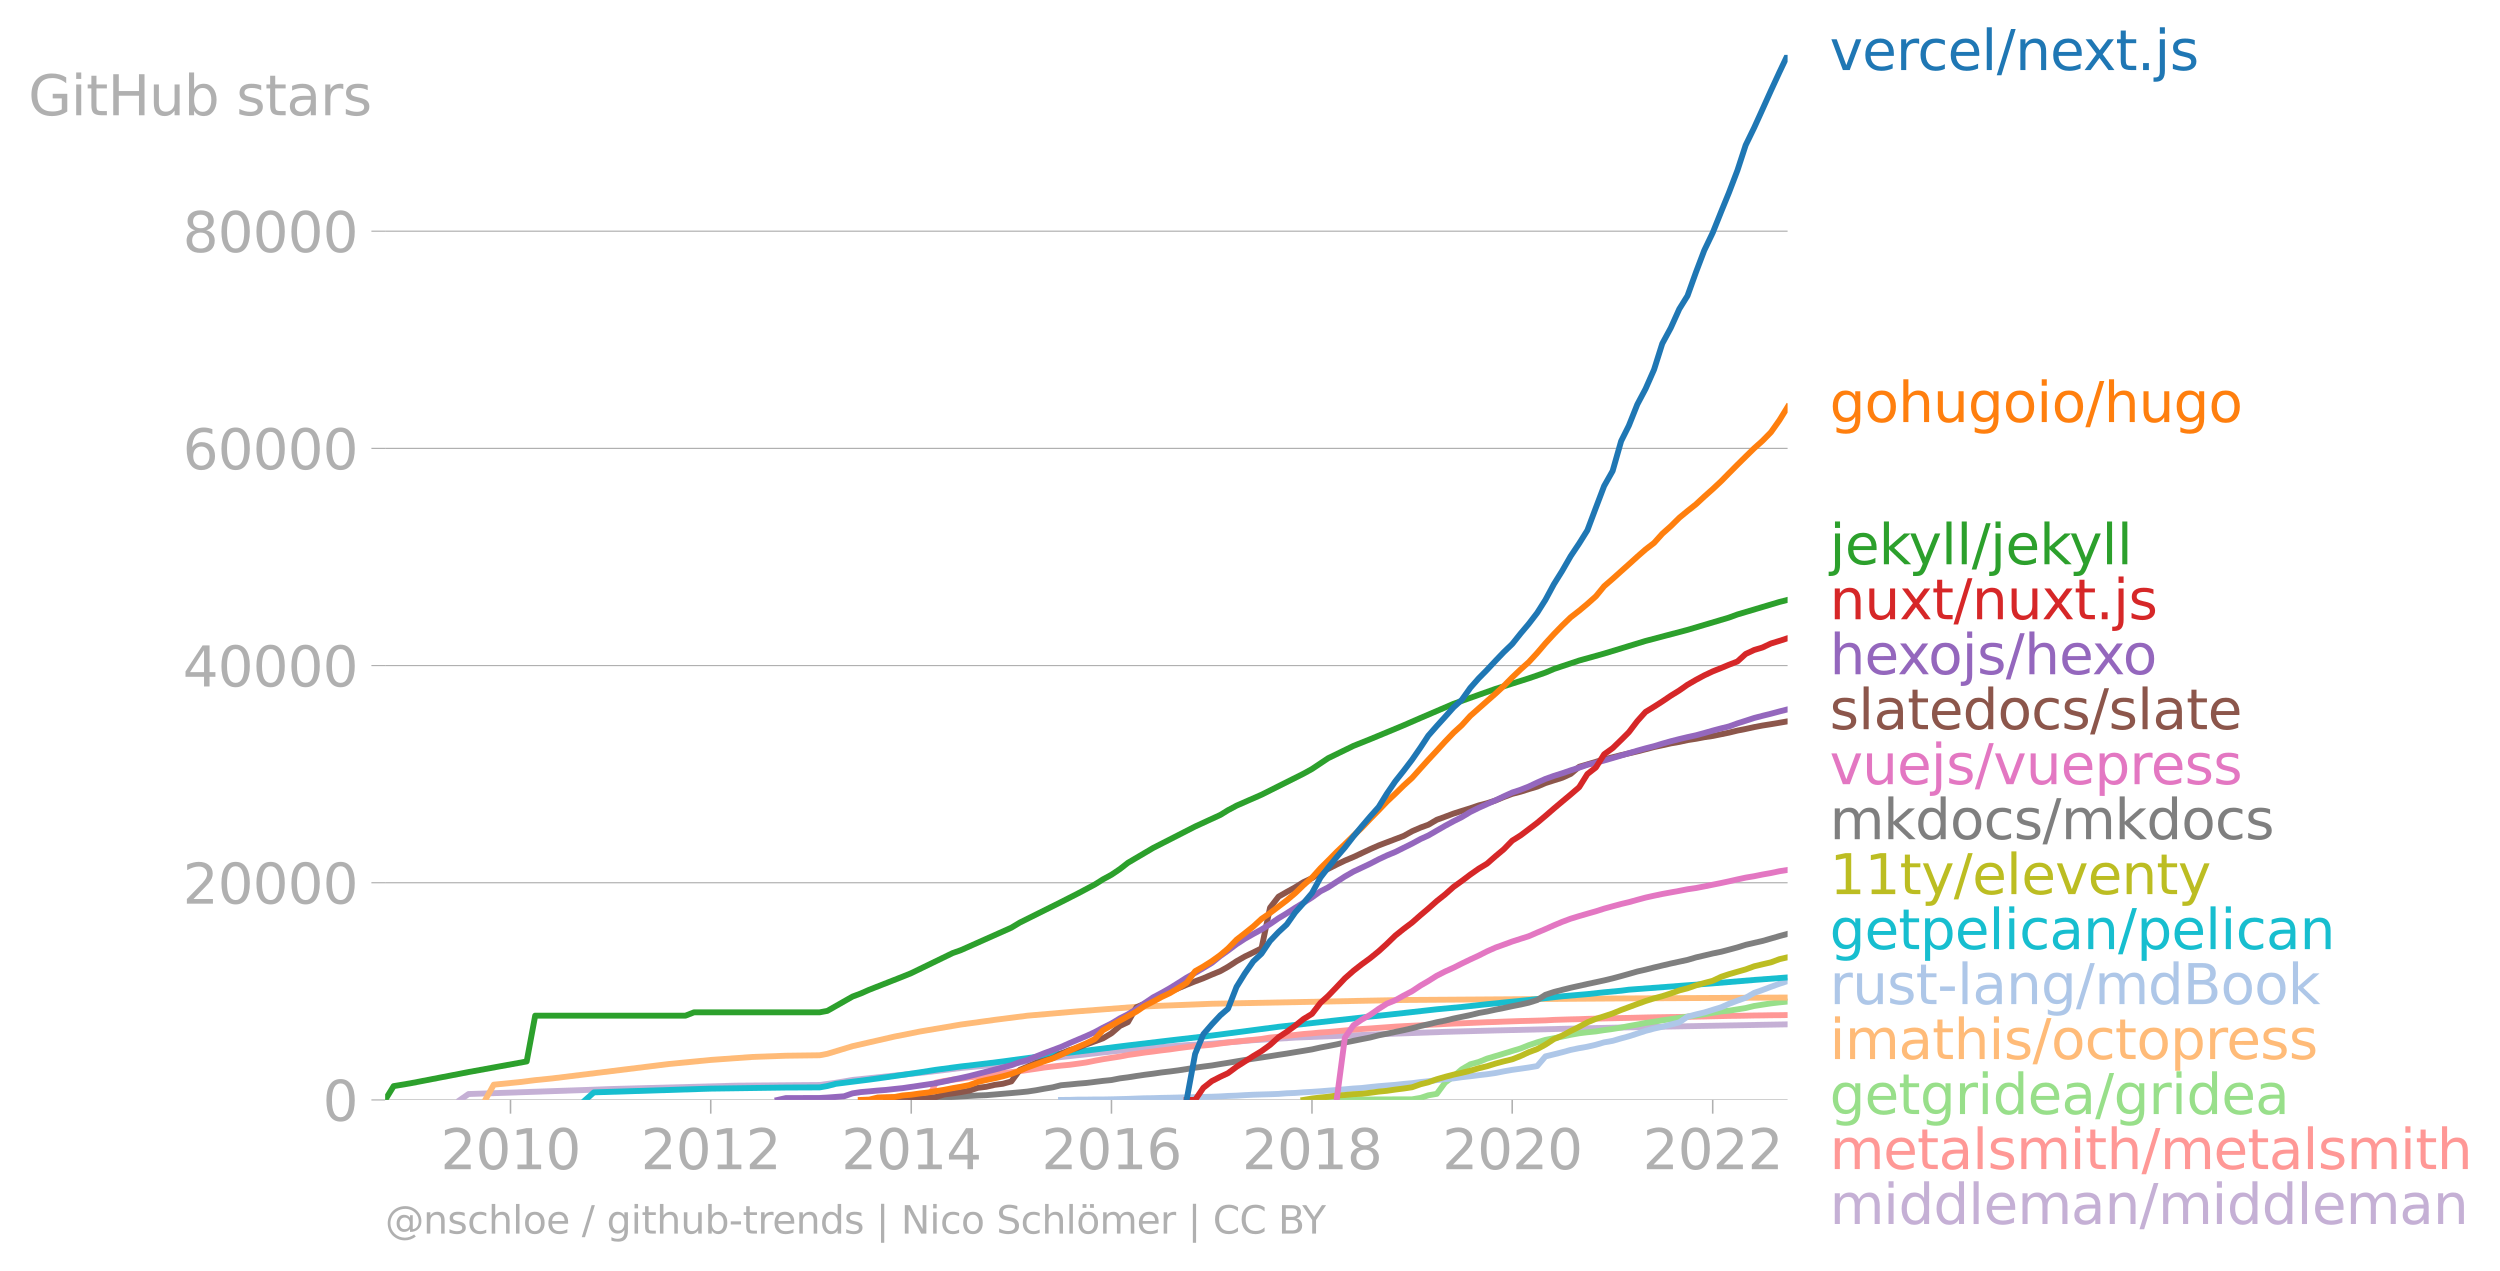 <svg xmlns:xlink="http://www.w3.org/1999/xlink" width="848.801" height="431.485" viewBox="0 0 636.6 323.614" xmlns="http://www.w3.org/2000/svg"><defs><style>*{stroke-linejoin:round;stroke-linecap:butt}</style></defs><g id="figure_1"><path d="M0 323.614h636.6V0H0v323.614z" style="fill:none" id="patch_1"/><g id="axes_1"><path d="M98.073 280.087h357.12V13.975H98.073v266.112z" style="fill:none" id="patch_2"/><g id="matplotlib.axis_1"><g id="xtick_1"><g id="line2d_1"><defs><path id="m412ab2c2bc" d="M0 0v3.5" style="stroke:#b0b0b0;stroke-width:.4"/></defs><use xlink:href="#m412ab2c2bc" x="129.993" y="280.087" style="fill:#b0b0b0;stroke:#b0b0b0;stroke-width:.4"/></g><g style="fill:#b0b0b0" transform="matrix(.14 0 0 -.14 112.178 297.724)" id="text_1"><defs><path id="DejaVuSans-32" d="M1228 531h2203V0H469v531q359 372 979 998 621 627 780 809 303 340 423 576 121 236 121 464 0 372-261 606-261 235-680 235-297 0-627-103-329-103-704-313v638q381 153 712 231 332 78 607 78 725 0 1156-363 431-362 431-968 0-288-108-546-107-257-392-607-78-91-497-524-418-433-1181-1211z" transform="scale(.016)"/><path id="DejaVuSans-30" d="M2034 4250q-487 0-733-480-245-479-245-1442 0-959 245-1439 246-480 733-480 491 0 736 480 246 480 246 1439 0 963-246 1442-245 480-736 480zm0 500q785 0 1199-621 414-620 414-1801 0-1178-414-1799Q2819-91 2034-91q-784 0-1198 620-414 621-414 1799 0 1181 414 1801 414 621 1198 621z" transform="scale(.016)"/><path id="DejaVuSans-31" d="M794 531h1031v3560L703 3866v575l1116 225h631V531h1031V0H794v531z" transform="scale(.016)"/></defs><use xlink:href="#DejaVuSans-32"/><use xlink:href="#DejaVuSans-30" x="63.623"/><use xlink:href="#DejaVuSans-31" x="127.246"/><use xlink:href="#DejaVuSans-30" x="190.869"/></g></g><g id="xtick_2"><use xlink:href="#m412ab2c2bc" x="180.98" y="280.087" style="fill:#b0b0b0;stroke:#b0b0b0;stroke-width:.4" id="line2d_2"/><g style="fill:#b0b0b0" transform="matrix(.14 0 0 -.14 163.165 297.724)" id="text_2"><use xlink:href="#DejaVuSans-32"/><use xlink:href="#DejaVuSans-30" x="63.623"/><use xlink:href="#DejaVuSans-31" x="127.246"/><use xlink:href="#DejaVuSans-32" x="190.869"/></g></g><g id="xtick_3"><use xlink:href="#m412ab2c2bc" x="232.037" y="280.087" style="fill:#b0b0b0;stroke:#b0b0b0;stroke-width:.4" id="line2d_3"/><g style="fill:#b0b0b0" transform="matrix(.14 0 0 -.14 214.222 297.724)" id="text_3"><defs><path id="DejaVuSans-34" d="M2419 4116 825 1625h1594v2491zm-166 550h794V1625h666v-525h-666V0h-628v1100H313v609l1940 2957z" transform="scale(.016)"/></defs><use xlink:href="#DejaVuSans-32"/><use xlink:href="#DejaVuSans-30" x="63.623"/><use xlink:href="#DejaVuSans-31" x="127.246"/><use xlink:href="#DejaVuSans-34" x="190.869"/></g></g><g id="xtick_4"><use xlink:href="#m412ab2c2bc" x="283.024" y="280.087" style="fill:#b0b0b0;stroke:#b0b0b0;stroke-width:.4" id="line2d_4"/><g style="fill:#b0b0b0" transform="matrix(.14 0 0 -.14 265.209 297.724)" id="text_4"><defs><path id="DejaVuSans-36" d="M2113 2584q-425 0-674-291-248-290-248-796 0-503 248-796 249-292 674-292t673 292q248 293 248 796 0 506-248 796-248 291-673 291zm1253 1979v-575q-238 112-480 171-242 60-480 60-625 0-955-422-329-422-376-1275 184 272 462 417 279 145 613 145 703 0 1111-427 408-426 408-1160 0-719-425-1154Q2819-91 2113-91q-810 0-1238 620-428 621-428 1799 0 1106 525 1764t1409 658q238 0 480-47t505-140z" transform="scale(.016)"/></defs><use xlink:href="#DejaVuSans-32"/><use xlink:href="#DejaVuSans-30" x="63.623"/><use xlink:href="#DejaVuSans-31" x="127.246"/><use xlink:href="#DejaVuSans-36" x="190.869"/></g></g><g id="xtick_5"><use xlink:href="#m412ab2c2bc" x="334.081" y="280.087" style="fill:#b0b0b0;stroke:#b0b0b0;stroke-width:.4" id="line2d_5"/><g style="fill:#b0b0b0" transform="matrix(.14 0 0 -.14 316.266 297.724)" id="text_5"><defs><path id="DejaVuSans-38" d="M2034 2216q-450 0-708-241-257-241-257-662 0-422 257-663 258-241 708-241t709 242q260 243 260 662 0 421-258 662-257 241-711 241zm-631 268q-406 100-633 378-226 279-226 679 0 559 398 884 399 325 1092 325 697 0 1094-325t397-884q0-400-227-679-226-278-629-378 456-106 710-416 255-309 255-755 0-679-414-1042Q2806-91 2034-91q-771 0-1186 362-414 363-414 1042 0 446 256 755 257 310 713 416zm-231 997q0-362 226-565 227-203 636-203 407 0 636 203 230 203 230 565 0 363-230 566-229 203-636 203-409 0-636-203-226-203-226-566z" transform="scale(.016)"/></defs><use xlink:href="#DejaVuSans-32"/><use xlink:href="#DejaVuSans-30" x="63.623"/><use xlink:href="#DejaVuSans-31" x="127.246"/><use xlink:href="#DejaVuSans-38" x="190.869"/></g></g><g id="xtick_6"><use xlink:href="#m412ab2c2bc" x="385.068" y="280.087" style="fill:#b0b0b0;stroke:#b0b0b0;stroke-width:.4" id="line2d_6"/><g style="fill:#b0b0b0" transform="matrix(.14 0 0 -.14 367.253 297.724)" id="text_6"><use xlink:href="#DejaVuSans-32"/><use xlink:href="#DejaVuSans-30" x="63.623"/><use xlink:href="#DejaVuSans-32" x="127.246"/><use xlink:href="#DejaVuSans-30" x="190.869"/></g></g><g id="xtick_7"><use xlink:href="#m412ab2c2bc" x="436.125" y="280.087" style="fill:#b0b0b0;stroke:#b0b0b0;stroke-width:.4" id="line2d_7"/><g style="fill:#b0b0b0" transform="matrix(.14 0 0 -.14 418.31 297.724)" id="text_7"><use xlink:href="#DejaVuSans-32"/><use xlink:href="#DejaVuSans-30" x="63.623"/><use xlink:href="#DejaVuSans-32" x="127.246"/><use xlink:href="#DejaVuSans-32" x="190.869"/></g></g></g><g id="matplotlib.axis_2"><g id="ytick_1"><path d="M98.073 280.087h357.12" clip-path="url(#pe47bb0c517)" style="fill:none;stroke:#b0b0b0;stroke-width:.3;stroke-linecap:square" id="line2d_8"/><g id="line2d_9"><defs><path id="m35381f8aea" d="M0 0h-3.5" style="stroke:#b0b0b0;stroke-width:.3"/></defs><use xlink:href="#m35381f8aea" x="98.073" y="280.087" style="fill:#b0b0b0;stroke:#b0b0b0;stroke-width:.3"/></g><use xlink:href="#DejaVuSans-30" style="fill:#b0b0b0" transform="matrix(.14 0 0 -.14 82.166 285.406)" id="text_8"/></g><g id="ytick_2"><path d="M98.073 224.784h357.12" clip-path="url(#pe47bb0c517)" style="fill:none;stroke:#b0b0b0;stroke-width:.3;stroke-linecap:square" id="line2d_10"/><use xlink:href="#m35381f8aea" x="98.073" y="224.784" style="fill:#b0b0b0;stroke:#b0b0b0;stroke-width:.3" id="line2d_11"/><g style="fill:#b0b0b0" transform="matrix(.14 0 0 -.14 46.536 230.103)" id="text_9"><use xlink:href="#DejaVuSans-32"/><use xlink:href="#DejaVuSans-30" x="63.623"/><use xlink:href="#DejaVuSans-30" x="127.246"/><use xlink:href="#DejaVuSans-30" x="190.869"/><use xlink:href="#DejaVuSans-30" x="254.492"/></g></g><g id="ytick_3"><path d="M98.073 169.48h357.12" clip-path="url(#pe47bb0c517)" style="fill:none;stroke:#b0b0b0;stroke-width:.3;stroke-linecap:square" id="line2d_12"/><use xlink:href="#m35381f8aea" x="98.073" y="169.481" style="fill:#b0b0b0;stroke:#b0b0b0;stroke-width:.3" id="line2d_13"/><g style="fill:#b0b0b0" transform="matrix(.14 0 0 -.14 46.536 174.8)" id="text_10"><use xlink:href="#DejaVuSans-34"/><use xlink:href="#DejaVuSans-30" x="63.623"/><use xlink:href="#DejaVuSans-30" x="127.246"/><use xlink:href="#DejaVuSans-30" x="190.869"/><use xlink:href="#DejaVuSans-30" x="254.492"/></g></g><g id="ytick_4"><path d="M98.073 114.178h357.12" clip-path="url(#pe47bb0c517)" style="fill:none;stroke:#b0b0b0;stroke-width:.3;stroke-linecap:square" id="line2d_14"/><use xlink:href="#m35381f8aea" x="98.073" y="114.178" style="fill:#b0b0b0;stroke:#b0b0b0;stroke-width:.3" id="line2d_15"/><g style="fill:#b0b0b0" transform="matrix(.14 0 0 -.14 46.536 119.497)" id="text_11"><use xlink:href="#DejaVuSans-36"/><use xlink:href="#DejaVuSans-30" x="63.623"/><use xlink:href="#DejaVuSans-30" x="127.246"/><use xlink:href="#DejaVuSans-30" x="190.869"/><use xlink:href="#DejaVuSans-30" x="254.492"/></g></g><g id="ytick_5"><path d="M98.073 58.875h357.12" clip-path="url(#pe47bb0c517)" style="fill:none;stroke:#b0b0b0;stroke-width:.3;stroke-linecap:square" id="line2d_16"/><use xlink:href="#m35381f8aea" x="98.073" y="58.875" style="fill:#b0b0b0;stroke:#b0b0b0;stroke-width:.3" id="line2d_17"/><g style="fill:#b0b0b0" transform="matrix(.14 0 0 -.14 46.536 64.194)" id="text_12"><use xlink:href="#DejaVuSans-38"/><use xlink:href="#DejaVuSans-30" x="63.623"/><use xlink:href="#DejaVuSans-30" x="127.246"/><use xlink:href="#DejaVuSans-30" x="190.869"/><use xlink:href="#DejaVuSans-30" x="254.492"/></g></g><g style="fill:#b0b0b0" transform="matrix(.14 0 0 -.14 7.2 29.352)" id="text_13"><defs><path id="DejaVuSans-47" d="M3809 666v1253H2778v519h1656V434q-365-259-806-392-440-133-940-133-1094 0-1712 639-617 640-617 1780 0 1144 617 1783 618 639 1712 639 456 0 867-113 411-112 758-331v-672q-350 297-744 447t-828 150q-857 0-1287-478-429-478-429-1425 0-944 429-1422 430-478 1287-478 334 0 596 58 263 58 472 180z" transform="scale(.016)"/><path id="DejaVuSans-69" d="M603 3500h575V0H603v3500zm0 1363h575v-729H603v729z" transform="scale(.016)"/><path id="DejaVuSans-74" d="M1172 4494v-994h1184v-447H1172V1153q0-428 117-550t477-122h590V0h-590q-666 0-919 248-253 249-253 905v1900H172v447h422v994h578z" transform="scale(.016)"/><path id="DejaVuSans-48" d="M628 4666h631V2753h2294v1913h631V0h-631v2222H1259V0H628v4666z" transform="scale(.016)"/><path id="DejaVuSans-75" d="M544 1381v2119h575V1403q0-497 193-746 194-248 582-248 465 0 735 297 271 297 271 810v1984h575V0h-575v538q-209-319-486-474-276-155-642-155-603 0-916 375-312 375-312 1097zm1447 2203z" transform="scale(.016)"/><path id="DejaVuSans-62" d="M3116 1747q0 634-261 995t-717 361q-457 0-718-361t-261-995q0-634 261-995t718-361q456 0 717 361t261 995zM1159 2969q182 312 458 463 277 152 661 152 638 0 1036-506 399-506 399-1331T3314 415Q2916-91 2278-91q-384 0-661 152-276 152-458 464V0H581v4863h578V2969z" transform="scale(.016)"/><path id="DejaVuSans-73" d="M2834 3397v-544q-243 125-506 187-262 63-544 63-428 0-642-131t-214-394q0-200 153-314t616-217l197-44q612-131 870-370t258-667q0-488-386-773Q2250-91 1575-91q-281 0-586 55T347 128v594q319-166 628-249 309-82 613-82 406 0 624 139 219 139 219 392 0 234-158 359-157 125-692 241l-200 47q-534 112-772 345-237 233-237 639 0 494 350 762 350 269 994 269 318 0 599-47 282-46 519-140z" transform="scale(.016)"/><path id="DejaVuSans-61" d="M2194 1759q-697 0-966-159t-269-544q0-306 202-486 202-179 548-179 479 0 768 339t289 901v128h-572zm1147 238V0h-575v531q-197-318-491-470T1556-91q-537 0-855 302-317 302-317 808 0 590 395 890 396 300 1180 300h807v57q0 397-261 614t-733 217q-300 0-585-72-284-72-546-216v532q315 122 612 182 297 61 578 61 760 0 1135-394 375-393 375-1193z" transform="scale(.016)"/><path id="DejaVuSans-72" d="M2631 2963q-97 56-211 82-114 27-251 27-488 0-749-317t-261-911V0H581v3500h578v-544q182 319 472 473 291 155 707 155 59 0 131-8 72-7 159-23l3-590z" transform="scale(.016)"/></defs><use xlink:href="#DejaVuSans-47"/><use xlink:href="#DejaVuSans-69" x="77.49"/><use xlink:href="#DejaVuSans-74" x="105.273"/><use xlink:href="#DejaVuSans-48" x="144.482"/><use xlink:href="#DejaVuSans-75" x="219.678"/><use xlink:href="#DejaVuSans-62" x="283.057"/><use xlink:href="#DejaVuSans-20" x="346.533"/><use xlink:href="#DejaVuSans-73" x="378.32"/><use xlink:href="#DejaVuSans-74" x="430.42"/><use xlink:href="#DejaVuSans-61" x="469.629"/><use xlink:href="#DejaVuSans-72" x="530.908"/><use xlink:href="#DejaVuSans-73" x="572.021"/></g></g><path d="m117.14 280.087 2.166-1.502 29.754-1.031 6.426-.24 31.85-.86 21.372-.178 4.121-.558 4.26-.727 19.069-1.994 8.52-1.037 6.427-.606 8.59-.804 1.956-.387 4.26-.529 23.469-2.566 12.782-.94 6.425-.356 10.547-.89 4.26-.255 6.426-.412 21.233-.844 16.903-.622 12.852-.354 23.398-.561 14.807-.32 36.18-.673h0" clip-path="url(#pe47bb0c517)" style="fill:none;stroke:#c5b0d5;stroke-width:1.5;stroke-linecap:square" id="line2d_18"/><path d="m234.202 280.087 1.956-.006 2.165-4.385 2.095-.434 2.165-.33 2.096-.237 2.165-.34 2.165-.255 2.096-.221 2.165-.37 2.095-.252 2.165-.26 2.166-.246 1.955-.282 2.165-.313 2.096-.323 2.165-.252 2.095-.238 2.166-.202 2.165-.29 2.095-.304 2.165-.44 2.096-.39 2.165-.342 2.165-.332 2.026-.401 2.165-.304 2.095-.313 2.166-.268 2.095-.285 2.165-.252 2.165-.32 2.096-.269 2.165-.251 2.095-.152 2.165-.21 2.166-.305 1.955-.257 2.166-.232 2.095-.23 2.165-.212 2.095-.227 2.166-.357 2.165-.199 2.095-.238 2.165-.224 2.096-.24 2.165-.169 2.165-.216 1.956-.121 2.165-.197 2.096-.196 2.165-.21 2.095-.163 2.165-.138 2.165-.16 2.096-.15 2.165-.16 2.095-.12 2.166-.107 2.165-.097 1.956-.133 2.165-.097 2.095-.113 2.165-.105 2.096-.07 2.165-.093 2.165-.094 2.095-.094 2.166-.058 2.095-.092 2.165-.074 2.165-.072 2.026-.047 2.165-.064 2.096-.063 2.165-.12 2.095-.066 2.165-.066 2.166-.052 2.095-.08 2.165-.053 2.095-.055 2.166-.05 2.165-.047 1.956-.039 2.165-.055 2.095-.053 2.165-.047 2.096-.033 2.165-.036 2.165-.02 2.096-.027 2.165-.05 2.095-.041 2.165-.056 2.166-.047 1.955-.044 2.165-.025 2.096-.038 2.165-.047 2.095-.022 2.166-.042 2.165-.014 2.095-.033" clip-path="url(#pe47bb0c517)" style="fill:none;stroke:#ff9896;stroke-width:1.5;stroke-linecap:square" id="line2d_19"/><path d="m338.202 280.087 2.165-.075 2.096-.022 2.165-.008 2.095-.003 2.165-.011 2.165-.011 2.096-.006 2.165-.008 2.095-.003 2.166-.008 2.165-.365 1.956-.653 2.165-.379 2.095-2.848 2.165-1.606 2.096-1.784 2.165-1.28 2.165-.597 2.095-.852 2.166-.647 2.095-.63 2.165-.67 2.165-.655 2.026-.816 2.165-.732 2.096-.62 2.165-.423 2.095-.41 2.165-.466 2.166-.39 2.095-.257 2.165-.216 2.095-.326 2.166-.294 2.165-.356 1.956-.385 2.165-.381 2.095-.415 2.165-.312 2.096-.352 2.165-.293 2.165-.332 2.096-.331 2.165-.277 2.095-.315 2.165-.365 2.166-.357 1.955-.18 2.165-.34 2.096-.34 2.165-.52 2.095-.331 2.166-.33 2.165-.262 2.095-.202" clip-path="url(#pe47bb0c517)" style="fill:none;stroke:#98df8a;stroke-width:1.5;stroke-linecap:square" id="line2d_20"/><g style="fill:#1f77b4" transform="matrix(.14 0 0 -.14 465.907 17.838)" id="text_14"><defs><path id="DejaVuSans-76" d="M191 3500h609L1894 563l1094 2937h609L2284 0h-781L191 3500z" transform="scale(.016)"/><path id="DejaVuSans-65" d="M3597 1894v-281H953q38-594 358-905t892-311q331 0 642 81t618 244V178Q3153 47 2828-22t-659-69q-838 0-1327 487-489 488-489 1320 0 859 464 1363 464 505 1252 505 706 0 1117-455 411-454 411-1235zm-575 169q-6 471-264 752-258 282-683 282-481 0-770-272t-333-766l2050 4z" transform="scale(.016)"/><path id="DejaVuSans-63" d="M3122 3366v-538q-244 135-489 202t-495 67q-560 0-870-355-309-354-309-995t309-996q310-354 870-354 250 0 495 67t489 202V134Q2881 22 2623-34q-257-57-548-57-791 0-1257 497-465 497-465 1341 0 856 470 1346 471 491 1290 491 265 0 518-55 253-54 491-163z" transform="scale(.016)"/><path id="DejaVuSans-6c" d="M603 4863h575V0H603v4863z" transform="scale(.016)"/><path id="DejaVuSans-2f" d="M1625 4666h531L531-594H0l1625 5260z" transform="scale(.016)"/><path id="DejaVuSans-6e" d="M3513 2113V0h-575v2094q0 497-194 743-194 247-581 247-466 0-735-297-269-296-269-809V0H581v3500h578v-544q207 316 486 472 280 156 646 156 603 0 912-373 310-373 310-1098z" transform="scale(.016)"/><path id="DejaVuSans-78" d="M3513 3500 2247 1797 3578 0h-678L1881 1375 863 0H184l1360 1831L300 3500h678l928-1247 928 1247h679z" transform="scale(.016)"/><path id="DejaVuSans-2e" d="M684 794h660V0H684v794z" transform="scale(.016)"/><path id="DejaVuSans-6a" d="M603 3500h575V-63q0-668-255-968-254-300-820-300h-219v487H38q328 0 446 152Q603-541 603-63v3563zm0 1363h575v-729H603v729z" transform="scale(.016)"/></defs><use xlink:href="#DejaVuSans-76"/><use xlink:href="#DejaVuSans-65" x="59.18"/><use xlink:href="#DejaVuSans-72" x="120.703"/><use xlink:href="#DejaVuSans-63" x="159.566"/><use xlink:href="#DejaVuSans-65" x="214.547"/><use xlink:href="#DejaVuSans-6c" x="276.07"/><use xlink:href="#DejaVuSans-2f" x="303.854"/><use xlink:href="#DejaVuSans-6e" x="337.545"/><use xlink:href="#DejaVuSans-65" x="400.924"/><use xlink:href="#DejaVuSans-78" x="460.697"/><use xlink:href="#DejaVuSans-74" x="519.877"/><use xlink:href="#DejaVuSans-2e" x="559.086"/><use xlink:href="#DejaVuSans-6a" x="590.873"/><use xlink:href="#DejaVuSans-73" x="618.656"/></g><g style="fill:#ff7f0e" transform="matrix(.14 0 0 -.14 465.907 107.467)" id="text_15"><defs><path id="DejaVuSans-67" d="M2906 1791q0 625-258 968-257 344-723 344-462 0-720-344-258-343-258-968 0-622 258-966t720-344q466 0 723 344 258 344 258 966zm575-1357q0-893-397-1329-396-436-1215-436-303 0-572 45t-522 139v559q253-137 500-202 247-66 503-66 566 0 847 295t281 892v285q-178-310-456-463T1784 0Q1141 0 747 490 353 981 353 1791q0 812 394 1302 394 491 1037 491 388 0 666-153t456-462v531h575V434z" transform="scale(.016)"/><path id="DejaVuSans-6f" d="M1959 3097q-462 0-731-361t-269-989q0-628 267-989 268-361 733-361 460 0 728 362 269 363 269 988 0 622-269 986-268 364-728 364zm0 487q750 0 1178-488 429-487 429-1349 0-859-429-1349Q2709-91 1959-91q-753 0-1180 489-426 490-426 1349 0 862 426 1349 427 488 1180 488z" transform="scale(.016)"/><path id="DejaVuSans-68" d="M3513 2113V0h-575v2094q0 497-194 743-194 247-581 247-466 0-735-297-269-296-269-809V0H581v4863h578V2956q207 316 486 472 280 156 646 156 603 0 912-373 310-373 310-1098z" transform="scale(.016)"/></defs><use xlink:href="#DejaVuSans-67"/><use xlink:href="#DejaVuSans-6f" x="63.477"/><use xlink:href="#DejaVuSans-68" x="124.658"/><use xlink:href="#DejaVuSans-75" x="188.037"/><use xlink:href="#DejaVuSans-67" x="251.416"/><use xlink:href="#DejaVuSans-6f" x="314.893"/><use xlink:href="#DejaVuSans-69" x="376.074"/><use xlink:href="#DejaVuSans-6f" x="403.857"/><use xlink:href="#DejaVuSans-2f" x="465.039"/><use xlink:href="#DejaVuSans-68" x="498.73"/><use xlink:href="#DejaVuSans-75" x="562.109"/><use xlink:href="#DejaVuSans-67" x="625.488"/><use xlink:href="#DejaVuSans-6f" x="688.965"/></g><g style="fill:#2ca02c" transform="matrix(.14 0 0 -.14 465.907 143.687)" id="text_16"><defs><path id="DejaVuSans-6b" d="M581 4863h578V1991l1716 1509h734L1753 1863 3688 0h-750L1159 1709V0H581v4863z" transform="scale(.016)"/><path id="DejaVuSans-79" d="M2059-325q-243-625-475-815-231-191-618-191H506v481h338q237 0 368 113 132 112 291 531l103 262L191 3500h609L1894 763l1094 2737h609L2059-325z" transform="scale(.016)"/></defs><use xlink:href="#DejaVuSans-6a"/><use xlink:href="#DejaVuSans-65" x="27.783"/><use xlink:href="#DejaVuSans-6b" x="89.307"/><use xlink:href="#DejaVuSans-79" x="143.592"/><use xlink:href="#DejaVuSans-6c" x="202.771"/><use xlink:href="#DejaVuSans-6c" x="230.555"/><use xlink:href="#DejaVuSans-2f" x="258.338"/><use xlink:href="#DejaVuSans-6a" x="292.029"/><use xlink:href="#DejaVuSans-65" x="319.813"/><use xlink:href="#DejaVuSans-6b" x="381.336"/><use xlink:href="#DejaVuSans-79" x="435.621"/><use xlink:href="#DejaVuSans-6c" x="494.801"/><use xlink:href="#DejaVuSans-6c" x="522.584"/></g><g style="fill:#d62728" transform="matrix(.14 0 0 -.14 465.907 157.687)" id="text_17"><use xlink:href="#DejaVuSans-6e"/><use xlink:href="#DejaVuSans-75" x="63.379"/><use xlink:href="#DejaVuSans-78" x="126.758"/><use xlink:href="#DejaVuSans-74" x="185.938"/><use xlink:href="#DejaVuSans-2f" x="225.146"/><use xlink:href="#DejaVuSans-6e" x="258.838"/><use xlink:href="#DejaVuSans-75" x="322.217"/><use xlink:href="#DejaVuSans-78" x="385.596"/><use xlink:href="#DejaVuSans-74" x="444.775"/><use xlink:href="#DejaVuSans-2e" x="483.984"/><use xlink:href="#DejaVuSans-6a" x="515.771"/><use xlink:href="#DejaVuSans-73" x="543.555"/></g><g style="fill:#9467bd" transform="matrix(.14 0 0 -.14 465.907 171.687)" id="text_18"><use xlink:href="#DejaVuSans-68"/><use xlink:href="#DejaVuSans-65" x="63.379"/><use xlink:href="#DejaVuSans-78" x="123.152"/><use xlink:href="#DejaVuSans-6f" x="179.207"/><use xlink:href="#DejaVuSans-6a" x="240.389"/><use xlink:href="#DejaVuSans-73" x="268.172"/><use xlink:href="#DejaVuSans-2f" x="320.271"/><use xlink:href="#DejaVuSans-68" x="353.963"/><use xlink:href="#DejaVuSans-65" x="417.342"/><use xlink:href="#DejaVuSans-78" x="477.115"/><use xlink:href="#DejaVuSans-6f" x="533.17"/></g><g style="fill:#8c564b" transform="matrix(.14 0 0 -.14 465.907 185.687)" id="text_19"><defs><path id="DejaVuSans-64" d="M2906 2969v1894h575V0h-575v525q-181-312-458-464-276-152-664-152-634 0-1033 506-398 507-398 1332t398 1331q399 506 1033 506 388 0 664-152 277-151 458-463zM947 1747q0-634 261-995t717-361q456 0 718 361 263 361 263 995t-263 995q-262 361-718 361t-717-361q-261-361-261-995z" transform="scale(.016)"/></defs><use xlink:href="#DejaVuSans-73"/><use xlink:href="#DejaVuSans-6c" x="52.1"/><use xlink:href="#DejaVuSans-61" x="79.883"/><use xlink:href="#DejaVuSans-74" x="141.162"/><use xlink:href="#DejaVuSans-65" x="180.371"/><use xlink:href="#DejaVuSans-64" x="241.895"/><use xlink:href="#DejaVuSans-6f" x="305.371"/><use xlink:href="#DejaVuSans-63" x="366.553"/><use xlink:href="#DejaVuSans-73" x="421.533"/><use xlink:href="#DejaVuSans-2f" x="473.633"/><use xlink:href="#DejaVuSans-73" x="507.324"/><use xlink:href="#DejaVuSans-6c" x="559.424"/><use xlink:href="#DejaVuSans-61" x="587.207"/><use xlink:href="#DejaVuSans-74" x="648.486"/><use xlink:href="#DejaVuSans-65" x="687.695"/></g><g style="fill:#e377c2" transform="matrix(.14 0 0 -.14 465.907 199.687)" id="text_20"><defs><path id="DejaVuSans-70" d="M1159 525v-1856H581v4831h578v-531q182 312 458 463 277 152 661 152 638 0 1036-506 399-506 399-1331T3314 415Q2916-91 2278-91q-384 0-661 152-276 152-458 464zm1957 1222q0 634-261 995t-717 361q-457 0-718-361t-261-995q0-634 261-995t718-361q456 0 717 361t261 995z" transform="scale(.016)"/></defs><use xlink:href="#DejaVuSans-76"/><use xlink:href="#DejaVuSans-75" x="59.18"/><use xlink:href="#DejaVuSans-65" x="122.559"/><use xlink:href="#DejaVuSans-6a" x="184.082"/><use xlink:href="#DejaVuSans-73" x="211.865"/><use xlink:href="#DejaVuSans-2f" x="263.965"/><use xlink:href="#DejaVuSans-76" x="297.656"/><use xlink:href="#DejaVuSans-75" x="356.836"/><use xlink:href="#DejaVuSans-65" x="420.215"/><use xlink:href="#DejaVuSans-70" x="481.738"/><use xlink:href="#DejaVuSans-72" x="545.215"/><use xlink:href="#DejaVuSans-65" x="584.078"/><use xlink:href="#DejaVuSans-73" x="645.602"/><use xlink:href="#DejaVuSans-73" x="697.701"/></g><g style="fill:#7f7f7f" transform="matrix(.14 0 0 -.14 465.907 213.687)" id="text_21"><defs><path id="DejaVuSans-6d" d="M3328 2828q216 388 516 572t706 184q547 0 844-383 297-382 297-1088V0h-578v2094q0 503-179 746-178 244-543 244-447 0-707-297-259-296-259-809V0h-578v2094q0 506-178 748t-550 242q-441 0-701-298-259-298-259-808V0H581v3500h578v-544q197 322 472 475t653 153q382 0 649-194 267-193 395-562z" transform="scale(.016)"/></defs><use xlink:href="#DejaVuSans-6d"/><use xlink:href="#DejaVuSans-6b" x="97.412"/><use xlink:href="#DejaVuSans-64" x="155.322"/><use xlink:href="#DejaVuSans-6f" x="218.799"/><use xlink:href="#DejaVuSans-63" x="279.98"/><use xlink:href="#DejaVuSans-73" x="334.961"/><use xlink:href="#DejaVuSans-2f" x="387.061"/><use xlink:href="#DejaVuSans-6d" x="420.752"/><use xlink:href="#DejaVuSans-6b" x="518.164"/><use xlink:href="#DejaVuSans-64" x="576.074"/><use xlink:href="#DejaVuSans-6f" x="639.551"/><use xlink:href="#DejaVuSans-63" x="700.732"/><use xlink:href="#DejaVuSans-73" x="755.713"/></g><g style="fill:#bcbd22" transform="matrix(.14 0 0 -.14 465.907 227.687)" id="text_22"><use xlink:href="#DejaVuSans-31"/><use xlink:href="#DejaVuSans-31" x="63.623"/><use xlink:href="#DejaVuSans-74" x="127.246"/><use xlink:href="#DejaVuSans-79" x="166.455"/><use xlink:href="#DejaVuSans-2f" x="225.635"/><use xlink:href="#DejaVuSans-65" x="259.326"/><use xlink:href="#DejaVuSans-6c" x="320.85"/><use xlink:href="#DejaVuSans-65" x="348.633"/><use xlink:href="#DejaVuSans-76" x="410.156"/><use xlink:href="#DejaVuSans-65" x="469.336"/><use xlink:href="#DejaVuSans-6e" x="530.859"/><use xlink:href="#DejaVuSans-74" x="594.238"/><use xlink:href="#DejaVuSans-79" x="633.447"/></g><g style="fill:#17becf" transform="matrix(.14 0 0 -.14 465.907 241.687)" id="text_23"><use xlink:href="#DejaVuSans-67"/><use xlink:href="#DejaVuSans-65" x="63.477"/><use xlink:href="#DejaVuSans-74" x="125"/><use xlink:href="#DejaVuSans-70" x="164.209"/><use xlink:href="#DejaVuSans-65" x="227.686"/><use xlink:href="#DejaVuSans-6c" x="289.209"/><use xlink:href="#DejaVuSans-69" x="316.992"/><use xlink:href="#DejaVuSans-63" x="344.775"/><use xlink:href="#DejaVuSans-61" x="399.756"/><use xlink:href="#DejaVuSans-6e" x="461.035"/><use xlink:href="#DejaVuSans-2f" x="524.414"/><use xlink:href="#DejaVuSans-70" x="558.105"/><use xlink:href="#DejaVuSans-65" x="621.582"/><use xlink:href="#DejaVuSans-6c" x="683.105"/><use xlink:href="#DejaVuSans-69" x="710.889"/><use xlink:href="#DejaVuSans-63" x="738.672"/><use xlink:href="#DejaVuSans-61" x="793.652"/><use xlink:href="#DejaVuSans-6e" x="854.932"/></g><g style="fill:#aec7e8" transform="matrix(.14 0 0 -.14 465.907 255.687)" id="text_24"><defs><path id="DejaVuSans-2d" d="M313 2009h1684v-512H313v512z" transform="scale(.016)"/><path id="DejaVuSans-42" d="M1259 2228V519h1013q509 0 754 211 246 211 246 645 0 438-246 645-245 208-754 208H1259zm0 1919V2741h935q462 0 688 173 227 174 227 530 0 353-227 528-226 175-688 175h-935zm-631 519h1613q722 0 1112-300 391-300 391-853 0-429-200-682t-588-315q466-100 724-418 258-317 258-792 0-625-425-966Q3088 0 2303 0H628v4666z" transform="scale(.016)"/></defs><use xlink:href="#DejaVuSans-72"/><use xlink:href="#DejaVuSans-75" x="41.113"/><use xlink:href="#DejaVuSans-73" x="104.492"/><use xlink:href="#DejaVuSans-74" x="156.592"/><use xlink:href="#DejaVuSans-2d" x="195.801"/><use xlink:href="#DejaVuSans-6c" x="231.885"/><use xlink:href="#DejaVuSans-61" x="259.668"/><use xlink:href="#DejaVuSans-6e" x="320.947"/><use xlink:href="#DejaVuSans-67" x="384.326"/><use xlink:href="#DejaVuSans-2f" x="447.803"/><use xlink:href="#DejaVuSans-6d" x="481.494"/><use xlink:href="#DejaVuSans-64" x="578.906"/><use xlink:href="#DejaVuSans-42" x="642.383"/><use xlink:href="#DejaVuSans-6f" x="710.986"/><use xlink:href="#DejaVuSans-6f" x="772.168"/><use xlink:href="#DejaVuSans-6b" x="833.35"/></g><g style="fill:#ffbb78" transform="matrix(.14 0 0 -.14 465.907 269.687)" id="text_25"><use xlink:href="#DejaVuSans-69"/><use xlink:href="#DejaVuSans-6d" x="27.783"/><use xlink:href="#DejaVuSans-61" x="125.195"/><use xlink:href="#DejaVuSans-74" x="186.475"/><use xlink:href="#DejaVuSans-68" x="225.684"/><use xlink:href="#DejaVuSans-69" x="289.063"/><use xlink:href="#DejaVuSans-73" x="316.846"/><use xlink:href="#DejaVuSans-2f" x="368.945"/><use xlink:href="#DejaVuSans-6f" x="402.637"/><use xlink:href="#DejaVuSans-63" x="463.818"/><use xlink:href="#DejaVuSans-74" x="518.799"/><use xlink:href="#DejaVuSans-6f" x="558.008"/><use xlink:href="#DejaVuSans-70" x="619.189"/><use xlink:href="#DejaVuSans-72" x="682.666"/><use xlink:href="#DejaVuSans-65" x="721.529"/><use xlink:href="#DejaVuSans-73" x="783.053"/><use xlink:href="#DejaVuSans-73" x="835.152"/></g><g style="fill:#98df8a" transform="matrix(.14 0 0 -.14 465.907 283.687)" id="text_26"><use xlink:href="#DejaVuSans-67"/><use xlink:href="#DejaVuSans-65" x="63.477"/><use xlink:href="#DejaVuSans-74" x="125"/><use xlink:href="#DejaVuSans-67" x="164.209"/><use xlink:href="#DejaVuSans-72" x="227.686"/><use xlink:href="#DejaVuSans-69" x="268.799"/><use xlink:href="#DejaVuSans-64" x="296.582"/><use xlink:href="#DejaVuSans-65" x="360.059"/><use xlink:href="#DejaVuSans-61" x="421.582"/><use xlink:href="#DejaVuSans-2f" x="482.861"/><use xlink:href="#DejaVuSans-67" x="516.553"/><use xlink:href="#DejaVuSans-72" x="580.029"/><use xlink:href="#DejaVuSans-69" x="621.143"/><use xlink:href="#DejaVuSans-64" x="648.926"/><use xlink:href="#DejaVuSans-65" x="712.402"/><use xlink:href="#DejaVuSans-61" x="773.926"/></g><g style="fill:#ff9896" transform="matrix(.14 0 0 -.14 465.907 297.687)" id="text_27"><use xlink:href="#DejaVuSans-6d"/><use xlink:href="#DejaVuSans-65" x="97.412"/><use xlink:href="#DejaVuSans-74" x="158.936"/><use xlink:href="#DejaVuSans-61" x="198.145"/><use xlink:href="#DejaVuSans-6c" x="259.424"/><use xlink:href="#DejaVuSans-73" x="287.207"/><use xlink:href="#DejaVuSans-6d" x="339.307"/><use xlink:href="#DejaVuSans-69" x="436.719"/><use xlink:href="#DejaVuSans-74" x="464.502"/><use xlink:href="#DejaVuSans-68" x="503.711"/><use xlink:href="#DejaVuSans-2f" x="567.09"/><use xlink:href="#DejaVuSans-6d" x="600.781"/><use xlink:href="#DejaVuSans-65" x="698.193"/><use xlink:href="#DejaVuSans-74" x="759.717"/><use xlink:href="#DejaVuSans-61" x="798.926"/><use xlink:href="#DejaVuSans-6c" x="860.205"/><use xlink:href="#DejaVuSans-73" x="887.988"/><use xlink:href="#DejaVuSans-6d" x="940.088"/><use xlink:href="#DejaVuSans-69" x="1037.5"/><use xlink:href="#DejaVuSans-74" x="1065.283"/><use xlink:href="#DejaVuSans-68" x="1104.492"/></g><g style="fill:#c5b0d5" transform="matrix(.14 0 0 -.14 465.907 311.687)" id="text_28"><use xlink:href="#DejaVuSans-6d"/><use xlink:href="#DejaVuSans-69" x="97.412"/><use xlink:href="#DejaVuSans-64" x="125.195"/><use xlink:href="#DejaVuSans-64" x="188.672"/><use xlink:href="#DejaVuSans-6c" x="252.148"/><use xlink:href="#DejaVuSans-65" x="279.932"/><use xlink:href="#DejaVuSans-6d" x="341.455"/><use xlink:href="#DejaVuSans-61" x="438.867"/><use xlink:href="#DejaVuSans-6e" x="500.146"/><use xlink:href="#DejaVuSans-2f" x="563.525"/><use xlink:href="#DejaVuSans-6d" x="597.217"/><use xlink:href="#DejaVuSans-69" x="694.629"/><use xlink:href="#DejaVuSans-64" x="722.412"/><use xlink:href="#DejaVuSans-64" x="785.889"/><use xlink:href="#DejaVuSans-6c" x="849.365"/><use xlink:href="#DejaVuSans-65" x="877.148"/><use xlink:href="#DejaVuSans-6d" x="938.672"/><use xlink:href="#DejaVuSans-61" x="1036.084"/><use xlink:href="#DejaVuSans-6e" x="1097.363"/></g><g style="fill:#b0b0b0" transform="matrix(.097 0 0 -.097 98.073 314.123)" id="text_29"><defs><path id="DejaVuSans-40" d="M2381 1678q0-447 222-702 222-254 610-254 384 0 604 256 221 256 221 700 0 438-225 695-225 258-607 258-378 0-602-256-223-256-223-697zm1703-934q-187-241-429-355t-564-114q-538 0-874 389t-336 1014q0 625 337 1015 338 391 873 391 322 0 565-117 244-117 428-354v409h447V722q457 69 714 417 258 349 258 902 0 334-99 628-98 294-298 544-325 409-792 626t-1017 217q-384 0-738-102-353-101-653-301-490-319-767-836-276-517-276-1120 0-497 179-932 180-434 521-765 328-325 759-495 431-171 922-171 403 0 792 136t714 389l281-347q-390-303-851-464t-936-161q-578 0-1091 205-512 205-912 595Q841 78 631 592q-209 514-209 1105 0 569 212 1084 213 516 607 907 403 396 931 607t1119 211q662 0 1229-272 568-271 952-771 234-307 357-666 124-359 124-744 0-822-497-1297T4084 263v481z" transform="scale(.016)"/><path id="DejaVuSans-7c" d="M1344 4891v-6400H813v6400h531z" transform="scale(.016)"/><path id="DejaVuSans-4e" d="M628 4666h850L3547 763v3903h612V0h-850L1241 3903V0H628v4666z" transform="scale(.016)"/><path id="DejaVuSans-53" d="M3425 4513v-616q-359 172-678 256-319 85-616 85-515 0-795-200t-280-569q0-310 186-468 186-157 705-254l381-78q706-135 1042-474t336-907q0-679-455-1029Q2797-91 1919-91q-331 0-705 75-373 75-773 222v650q384-215 753-325 369-109 725-109 540 0 834 212 294 213 294 607 0 343-211 537t-692 291l-385 75q-706 140-1022 440-315 300-315 835 0 619 436 975t1201 356q329 0 669-60 341-59 697-177z" transform="scale(.016)"/><path id="DejaVuSans-f6" d="M1959 3097q-462 0-731-361t-269-989q0-628 267-989 268-361 733-361 460 0 728 362 269 363 269 988 0 622-269 986-268 364-728 364zm0 487q750 0 1178-488 429-487 429-1349 0-859-429-1349Q2709-91 1959-91q-753 0-1180 489-426 490-426 1349 0 862 426 1349 427 488 1180 488zm295 1266h634v-631h-634v631zm-1222 0h634v-631h-634v631z" transform="scale(.016)"/><path id="DejaVuSans-43" d="M4122 4306v-665q-319 297-680 443-361 147-767 147-800 0-1225-489t-425-1414q0-922 425-1411t1225-489q406 0 767 147t680 444V359q-331-225-702-338-370-112-782-112-1060 0-1670 648-609 649-609 1771 0 1125 609 1773 610 649 1670 649 418 0 788-111 371-111 696-333z" transform="scale(.016)"/><path id="DejaVuSans-59" d="M-13 4666h679l1293-1919 1285 1919h678L2272 2222V0h-634v2222L-13 4666z" transform="scale(.016)"/></defs><use xlink:href="#DejaVuSans-40"/><use xlink:href="#DejaVuSans-6e" x="100"/><use xlink:href="#DejaVuSans-73" x="163.379"/><use xlink:href="#DejaVuSans-63" x="215.479"/><use xlink:href="#DejaVuSans-68" x="270.459"/><use xlink:href="#DejaVuSans-6c" x="333.838"/><use xlink:href="#DejaVuSans-6f" x="361.621"/><use xlink:href="#DejaVuSans-65" x="422.803"/><use xlink:href="#DejaVuSans-20" x="484.326"/><use xlink:href="#DejaVuSans-2f" x="516.113"/><use xlink:href="#DejaVuSans-20" x="549.805"/><use xlink:href="#DejaVuSans-67" x="581.592"/><use xlink:href="#DejaVuSans-69" x="645.068"/><use xlink:href="#DejaVuSans-74" x="672.852"/><use xlink:href="#DejaVuSans-68" x="712.061"/><use xlink:href="#DejaVuSans-75" x="775.439"/><use xlink:href="#DejaVuSans-62" x="838.818"/><use xlink:href="#DejaVuSans-2d" x="902.295"/><use xlink:href="#DejaVuSans-74" x="938.379"/><use xlink:href="#DejaVuSans-72" x="977.588"/><use xlink:href="#DejaVuSans-65" x="1016.451"/><use xlink:href="#DejaVuSans-6e" x="1077.975"/><use xlink:href="#DejaVuSans-64" x="1141.354"/><use xlink:href="#DejaVuSans-73" x="1204.83"/><use xlink:href="#DejaVuSans-20" x="1256.93"/><use xlink:href="#DejaVuSans-7c" x="1288.717"/><use xlink:href="#DejaVuSans-20" x="1322.408"/><use xlink:href="#DejaVuSans-4e" x="1354.195"/><use xlink:href="#DejaVuSans-69" x="1429"/><use xlink:href="#DejaVuSans-63" x="1456.783"/><use xlink:href="#DejaVuSans-6f" x="1511.764"/><use xlink:href="#DejaVuSans-20" x="1572.945"/><use xlink:href="#DejaVuSans-53" x="1604.732"/><use xlink:href="#DejaVuSans-63" x="1668.209"/><use xlink:href="#DejaVuSans-68" x="1723.189"/><use xlink:href="#DejaVuSans-6c" x="1786.568"/><use xlink:href="#DejaVuSans-f6" x="1814.352"/><use xlink:href="#DejaVuSans-6d" x="1875.533"/><use xlink:href="#DejaVuSans-65" x="1972.945"/><use xlink:href="#DejaVuSans-72" x="2034.469"/><use xlink:href="#DejaVuSans-20" x="2075.582"/><use xlink:href="#DejaVuSans-7c" x="2107.369"/><use xlink:href="#DejaVuSans-20" x="2141.061"/><use xlink:href="#DejaVuSans-43" x="2172.848"/><use xlink:href="#DejaVuSans-43" x="2242.672"/><use xlink:href="#DejaVuSans-20" x="2312.496"/><use xlink:href="#DejaVuSans-42" x="2344.283"/><use xlink:href="#DejaVuSans-59" x="2407.387"/></g><path d="m123.567 280.087 2.165-3.885 6.426-.642 4.12-.511 4.261-.429 25.494-3.152 4.26-.526 10.687-1.037 10.616-.763 8.521-.31 8.591-.118 1.956-.368 6.426-1.947 10.686-2.444 6.426-1.28 10.477-1.784 8.59-1.189 8.382-1.07 12.852-1.109 14.877-1.145 6.356-.273 12.851-.506 48.822-.96 53.223-.379 25.493-.138 16.973-.097 2.095-.005h0" clip-path="url(#pe47bb0c517)" style="fill:none;stroke:#ffbb78;stroke-width:1.5;stroke-linecap:square" id="line2d_21"/><path d="m270.172 280.087 2.166-.011 2.165-.072h2.095l2.165-.033h2.096l2.165-.042 2.165-.055 2.026-.053 2.165-.085 2.095-.075 2.166-.028 2.095-.069 2.165-.041 2.165-.056 2.096-.038 2.165-.061 2.095-.05 2.165-.053 2.166-.083 1.955-.118 2.166-.075 2.095-.127 2.165-.103 2.095-.066 2.166-.064 2.165-.08 2.095-.163 2.165-.083 2.096-.16 2.165-.12 2.165-.148 1.956-.16 2.165-.161 2.096-.18 2.165-.196 2.095-.133 2.165-.243 2.165-.222 2.096-.171 2.165-.169 2.095-.235 2.166-.193 2.165-.29 1.956-.197 2.165-.293 2.095-.24 2.165-.194 2.096-.299 2.165-.243 2.165-.274 2.095-.246 2.166-.312 2.095-.418 2.165-.382 2.165-.304 2.026-.293 2.165-.373 2.096-2.458 2.165-.526 2.095-.528 2.165-.597 2.166-.448 2.095-.368 2.165-.503 2.095-.606 2.166-.384 2.165-.63 1.956-.526 2.165-.694 2.095-.688 2.165-.578 2.096-.465 2.165-.57 2.165-.564 2.096-1.44 2.165-.575 2.095-.493 2.165-.671 2.166-.664 1.955-.863 2.165-.805 2.096-.743 2.165-1.247 2.095-.72 2.166-.823 2.165-.777 2.095-.689" clip-path="url(#pe47bb0c517)" style="fill:none;stroke:#aec7e8;stroke-width:1.5;stroke-linecap:square" id="line2d_22"/><path d="m149.06 280.087 2.166-1.928 29.754-.95 19.137-.277 8.591-.04 1.956-.342 2.165-.564 8.521-1.073 4.261-.594 8.591-1.256 4.12-.652 6.357-.85 4.33-.494 6.356-.783 12.712-1.742 10.686-1.28 8.452-1.056 10.686-1.272 10.686-1.242 4.121-.536 12.852-1.693 23.328-2.599 4.26-.434 12.713-1.421 6.356-.595 6.425-.7 10.617-1.075 4.26-.481 4.261-.462 6.426-.55 4.26-.467 4.33-.404 1.957-.257 21.372-1.61 10.547-.873 8.521-.64h0" clip-path="url(#pe47bb0c517)" style="fill:none;stroke:#17becf;stroke-width:1.5;stroke-linecap:square" id="line2d_23"/><path d="m331.916 280.087 2.165-.354 2.165-.26 1.956-.194 2.165-.312 2.096-.133 2.165-.213 2.095-.091 2.165-.263 2.165-.298 2.096-.202 2.165-.321 2.095-.263 2.166-.326 2.165-.766 1.956-.487 2.165-.788 2.095-.605 2.165-.564 2.096-.462 2.165-.534 2.165-.636 2.095-.506 2.166-.677 2.095-.564 2.165-.528 2.165-.852 2.026-.943 2.165-.805 2.096-1.133 2.165-1.41 2.095-.885 2.165-1.17 2.166-1.073 2.095-1.14 2.165-.898 2.095-.641 2.166-.72 2.165-.884 1.956-.725 2.165-.802 2.095-.754 2.165-.686 2.096-.55 2.165-.697 2.165-.764 2.096-.544 2.165-.752 2.095-.59 2.165-.58 2.166-1.023 1.955-.65 2.165-.622 2.096-.597 2.165-.794 2.095-.498 2.166-.506 2.165-.804 2.095-.487" clip-path="url(#pe47bb0c517)" style="fill:none;stroke:#bcbd22;stroke-width:1.5;stroke-linecap:square" id="line2d_24"/><path d="m232.037 280.087 2.165-.12 1.956-.3 2.165-.15 2.095-.11 2.165-.083 2.096-.122 2.165-.127 2.165-.122 2.096-.075 2.165-.177 2.095-.177 2.165-.182 2.166-.194 1.955-.196 2.165-.33 2.096-.386 2.165-.357 2.095-.53 2.166-.192 2.165-.218 2.095-.171 2.165-.266 2.096-.263 2.165-.218 2.165-.429 2.026-.26 2.165-.342 2.095-.31 2.166-.274 2.095-.312 2.165-.255 2.165-.287 2.096-.324 2.165-.348 2.095-.29 2.165-.277 2.166-.362 1.955-.313 2.166-.368 2.095-.35 2.165-.327 2.095-.307 2.166-.332 2.165-.348 2.095-.315 2.165-.363 2.096-.343 2.165-.362 2.165-.484 1.956-.362 2.165-.434 2.096-.47 2.165-.429 2.095-.426 2.165-.425 2.165-.556 2.096-.407 2.165-.464 2.095-.432 2.166-.497 2.165-.584 1.956-.434 2.165-.517 2.095-.412 2.165-.525 2.096-.437 2.165-.45 2.165-.53 2.095-.372 2.166-.476 2.095-.417 2.165-.468 2.165-.426 2.026-.456 2.165-.68 2.096-1.338 2.165-.717 2.095-.544 2.165-.534 2.166-.478 2.095-.473 2.165-.46 2.095-.455 2.166-.52 2.165-.581 1.956-.545 2.165-.622 2.095-.478 2.165-.548 2.096-.5 2.165-.506 2.165-.47 2.096-.451 2.165-.639 2.095-.484 2.165-.517 2.166-.445 1.955-.514 2.165-.584 2.096-.655 2.165-.5 2.095-.479 2.166-.622 2.165-.63 2.095-.567" clip-path="url(#pe47bb0c517)" style="fill:none;stroke:#7f7f7f;stroke-width:1.5;stroke-linecap:square" id="line2d_25"/><path d="m340.367 280.087 2.096-15.858 2.165-3.128 2.095-1.446 2.165-1.228 2.165-1.523 2.096-1.325 2.165-.885 2.095-1.172 2.166-1.128 2.165-1.44 1.956-1.13 2.165-1.365 2.095-1.062 2.165-.976 2.096-1.053 2.165-1.048 2.165-.996 2.095-1.064 2.166-.963 2.095-.75 2.165-.798 2.165-.7 2.026-.639 2.165-.942 2.096-.88 2.165-.965 2.095-.874 2.165-.81 2.166-.663 2.095-.609 2.165-.616 2.095-.672 2.166-.595 2.165-.586 1.956-.467 2.165-.6 2.095-.564 2.165-.482 2.096-.44 2.165-.4 2.165-.393 2.096-.406 2.165-.318 2.095-.407 2.165-.44 2.166-.436 1.955-.42 2.165-.493 2.096-.453 2.165-.36 2.095-.428 2.166-.382 2.165-.459 2.095-.332" clip-path="url(#pe47bb0c517)" style="fill:none;stroke:#e377c2;stroke-width:1.5;stroke-linecap:square" id="line2d_26"/><path d="m225.611 280.087 2.165-.097 2.096-.155 2.165-.017 2.165-.069 1.956-.121 2.165-.277 2.095-.658 2.165-.263 2.096-.326 2.165-.395 2.165-.7 2.096-.26 2.165-.495 2.095-.28 2.165-.602 2.166-2.945 1.955-.821 2.165-.965 2.096-.575 2.165-.636 2.095-1.156 2.166-.871 2.165-.63 2.095-.824 2.165-.778 2.096-.768 2.165-1.297 2.165-1.87 2.026-.962 2.165-3.788 2.095-.92 2.166-.932 2.095-1.145 2.165-.965 2.165-.89 2.096-.883 2.165-.868 2.095-.783 2.165-.934 2.166-.888 1.955-1.103 2.166-1.413 2.095-1.195 2.165-1.037 2.095-1.056 2.166-10.336 2.165-2.818 2.095-1.197 2.165-1.2 2.096-1.297 2.165-1.01 2.165-1.434 1.956-.927 2.165-1.108 2.096-1.007 2.165-.91 2.095-.978 2.165-1.018 2.165-.951 2.096-.797 2.165-.824 2.095-.796 2.166-1.203 2.165-.943 1.956-.705 2.165-1.272 2.095-.766 2.165-.813 2.096-.672 2.165-.672 2.165-.738 2.095-.547 2.166-.705 2.095-.863 2.165-.816 2.165-.558 2.026-.648 2.165-.641 2.096-.901 2.165-.695 2.095-.66 2.165-.98 2.166-1.819 2.095-.608 2.165-.658 2.095-.636 2.166-.526 2.165-.541 1.956-.448 2.165-.498 2.095-.54 2.165-.566 2.096-.448 2.165-.484 2.165-.376 2.096-.462 2.165-.334 2.095-.401 2.165-.318 2.166-.446 1.955-.398 2.165-.528 2.096-.412 2.165-.473 2.095-.398 2.166-.343 2.165-.368 2.095-.36" clip-path="url(#pe47bb0c517)" style="fill:none;stroke:#8c564b;stroke-width:1.5;stroke-linecap:square" id="line2d_27"/><path d="m198.022 280.087 2.095-.47 2.166-.009h2.095l2.165-.01 2.165-.006 1.956-.108 2.165-.163 2.096-.16 2.165-.75 2.095-.32 2.165-.186 2.166-.207 2.095-.158 2.165-.243 2.096-.219 2.165-.318 2.165-.318 1.956-.29 2.165-.33 2.095-.417 2.165-.475 2.096-.434 2.165-.484 2.165-.556 2.096-.545 2.165-.54 2.095-.55 2.165-.572 2.166-.793 1.955-.523 2.165-.907 2.096-.84 2.165-.8 2.095-.788 2.166-.967 2.165-.921 2.095-.89 2.165-.996 2.096-1.134 2.165-1.078 2.165-1.308 2.026-1.02 2.165-1.339 2.095-1.51 2.166-1.473 2.095-1.11 2.165-1.227 2.165-1.347 2.096-1.335 2.165-1.206 2.095-1.239 2.165-1.319 2.166-1.753 1.955-1.385 2.166-1.62 2.095-1.366 2.165-1.228 2.095-1.148 2.166-1.374 2.165-1.487 2.095-1.267 2.165-1.4 2.096-1.268 2.165-1.363 2.165-1.563 1.956-1.01 2.165-1.412 2.096-1.35 2.165-1.238 2.095-.987 2.165-1.026 2.165-1.12 2.096-.985 2.165-.895 2.095-1.048 2.166-1.073 2.165-1.176 1.956-.884 2.165-1.25 2.095-1.206 2.165-1.175 2.096-1.048 2.165-1.31 2.165-1.065 2.095-.943 2.166-.957 2.095-1.01 2.165-.99 2.165-.712 2.026-.802 2.165-1.02 2.096-.924 2.165-.777 2.095-.656 2.165-.749 2.166-.697 2.095-.722 2.165-.511 2.095-.578 2.166-.62 2.165-.644 1.956-.597 2.165-.644 2.095-.586 2.165-.553 2.096-.64 2.165-.619 2.165-.55 2.096-.5 2.165-.47 2.095-.57 2.165-.622 2.166-.575 1.955-.481 2.165-.786 2.096-.663 2.165-.708 2.095-.545 2.166-.534 2.165-.58 2.095-.534" clip-path="url(#pe47bb0c517)" style="fill:none;stroke:#9467bd;stroke-width:1.5;stroke-linecap:square" id="line2d_28"/><path d="m302.162 280.087 2.165-.003 2.095-3.086 2.165-1.709 2.166-1.109 1.955-.918 2.166-1.612 2.095-1.335 2.165-1.402 2.095-1.256 2.166-1.57 2.165-1.958 2.095-1.39 2.165-1.574 2.096-1.676 2.165-1.316 2.165-2.81 1.956-1.77 2.165-2.258 2.096-2.218 2.165-1.91 2.095-1.638 2.165-1.579 2.165-1.758 2.096-1.91 2.165-2.102 2.095-1.673 2.166-1.632 2.165-1.908 1.956-1.653 2.165-1.92 2.095-1.661 2.165-1.927 2.096-1.51 2.165-1.634 2.165-1.516 2.095-1.26 2.166-1.9 2.095-1.753 2.165-2.215 2.165-1.363 2.026-1.532 2.165-1.643 2.096-1.764 2.165-1.878 2.095-1.764 2.165-1.805 2.166-1.867 2.095-3.346 2.165-1.68 2.095-3.352 2.166-1.554 2.165-2.099 1.956-1.952 2.165-2.845 2.095-2.337 2.165-1.322 2.096-1.338 2.165-1.466 2.165-1.335 2.096-1.468 2.165-1.25 2.095-1.123 2.165-1.02 2.166-.866 1.955-.821 2.165-.838 2.096-1.91 2.165-1.015 2.095-.63 2.166-1.021 2.165-.664 2.095-.683" clip-path="url(#pe47bb0c517)" style="fill:none;stroke:#d62728;stroke-width:1.5;stroke-linecap:square" id="line2d_29"/><path d="m98.073 280.087 2.165-3.518 4.26-.716 14.808-2.864 14.807-2.7 2.166-11.663h38.275l2.165-.846h31.99l1.955-.365 6.426-3.65 2.095-.785 2.165-.954 8.522-3.343 2.165-.88 10.546-5.115 2.096-.741 12.851-5.721 2.166-1.305 10.476-5.218 4.33-2.207 4.261-2.256 2.096-1.322 2.165-1.175 2.165-1.457 2.026-1.587 6.426-3.78 10.686-5.459 6.426-2.953 1.955-1.203 2.166-1.155 6.355-2.782 10.687-5.354 2.165-1.194 4.12-2.749 6.427-3.13 4.26-1.706 4.26-1.764 4.261-1.773 4.33-1.883 8.382-3.594 6.426-2.284 4.26-1.513 8.452-2.685 4.26-1.468 2.166-.924 6.426-2.148 6.355-1.77 10.547-3.216 10.687-2.82 10.546-3.13 2.165-.794 10.687-3.183 2.095-.536h0" clip-path="url(#pe47bb0c517)" style="fill:none;stroke:#2ca02c;stroke-width:1.5;stroke-linecap:square" id="line2d_30"/><path d="m219.185 280.087 2.165-.089 2.166-.53 2.095-.08 2.165-.059 2.096-.382 2.165-.19 2.165-.316 1.956-.226 2.165-.368 2.095-.335 2.165-.423 2.096-.36 2.165-.428 2.165-.799 2.096-.484 2.165-.456 2.095-.495 2.165-.614 2.166-.827 1.955-.82 2.165-.792 2.096-.774 2.165-.736 2.095-.906 2.166-1.03 2.165-1.006 2.095-.89 2.165-1.084 2.096-2.256 2.165-1.223 2.165-1.238 2.026-1.115 2.165-1.172 2.095-1.435 2.166-1.109 2.095-1.142 2.165-1.015 2.165-1.297 2.096-1.316 2.165-2.975 2.095-1.192 2.165-1.374 2.166-1.565 1.955-1.657 2.166-2.237 2.095-1.626 2.165-1.733 2.095-1.928 2.166-1.496 2.165-1.645 2.095-1.592 2.165-1.831 2.096-2.021 2.165-1.922 2.165-2.409 1.956-1.943 2.165-2.199 2.096-1.988 2.165-2.132 2.095-1.988 2.165-2.29 2.165-2.203 2.096-2.196 2.165-2.038 2.095-2.057 2.166-1.972 2.165-2.427 1.956-2.163 2.165-2.333 2.095-2.298 2.165-2.262 2.096-1.908 2.165-2.386 2.165-1.911 2.095-1.847 2.166-1.9 2.095-1.952 2.165-2.198 2.165-2.06 2.026-1.806 2.165-2.348 2.096-2.46 2.165-2.36 2.095-2.156 2.165-2.093 2.166-1.682 2.095-1.753 2.165-1.927 2.095-2.56 2.166-1.878 2.165-1.947 1.956-1.745 2.165-1.966 2.095-1.833 2.165-1.662 2.096-2.333 2.165-1.93 2.165-2.14 2.096-1.726 2.165-1.723 2.095-1.941 2.165-1.925 2.166-2.032 1.955-1.988 2.165-2.179 2.096-2.066 2.165-2.118 2.095-1.872 2.166-2.204 2.165-3.063 2.095-3.396" clip-path="url(#pe47bb0c517)" style="fill:none;stroke:#ff7f0e;stroke-width:1.5;stroke-linecap:square" id="line2d_31"/><path d="m302.162 280.087 2.165-11.722 2.095-5.016 2.165-2.502 2.166-2.32 1.955-1.676 2.166-5.555 2.095-3.387 2.165-3.103 2.095-1.971 2.166-3.219 2.165-2.281 2.095-1.933 2.165-3.075 2.096-2.359 2.165-2.56 2.165-3.954 1.956-2.528 2.165-2.679 2.096-2.447 2.165-2.801 2.095-2.53 2.165-2.542 2.165-2.436 2.096-3.4 2.165-3.161 2.095-2.635 2.166-2.851 2.165-3.133 1.956-2.976 2.165-2.472 2.095-2.308 2.165-2.431 2.096-1.908 2.165-3.05 2.165-2.455 2.095-2.127 2.166-2.32 2.095-2.19 2.165-2.085 2.165-2.71 2.026-2.4 2.165-2.82 2.096-3.31 2.165-4.012 2.095-3.352 2.165-3.763 2.166-3.24 2.095-3.355 2.165-5.762 2.095-5.514 2.166-3.824 2.165-7.602 1.956-3.92 2.165-5.429 2.095-3.954 2.165-4.908 2.096-6.622 2.165-4.002 2.165-4.808 2.096-3.376 2.165-6.026 2.095-5.519 2.165-4.518 2.166-5.406 1.955-4.778 2.165-5.68 2.096-6.418 2.165-4.454 2.095-4.613 2.166-4.814 2.165-4.69 2.095-4.415" clip-path="url(#pe47bb0c517)" style="fill:none;stroke:#1f77b4;stroke-width:1.5;stroke-linecap:square" id="line2d_32"/></g></g><defs><clipPath id="pe47bb0c517"><path d="M98.073 13.975h357.12v266.112H98.073z"/></clipPath></defs></svg>